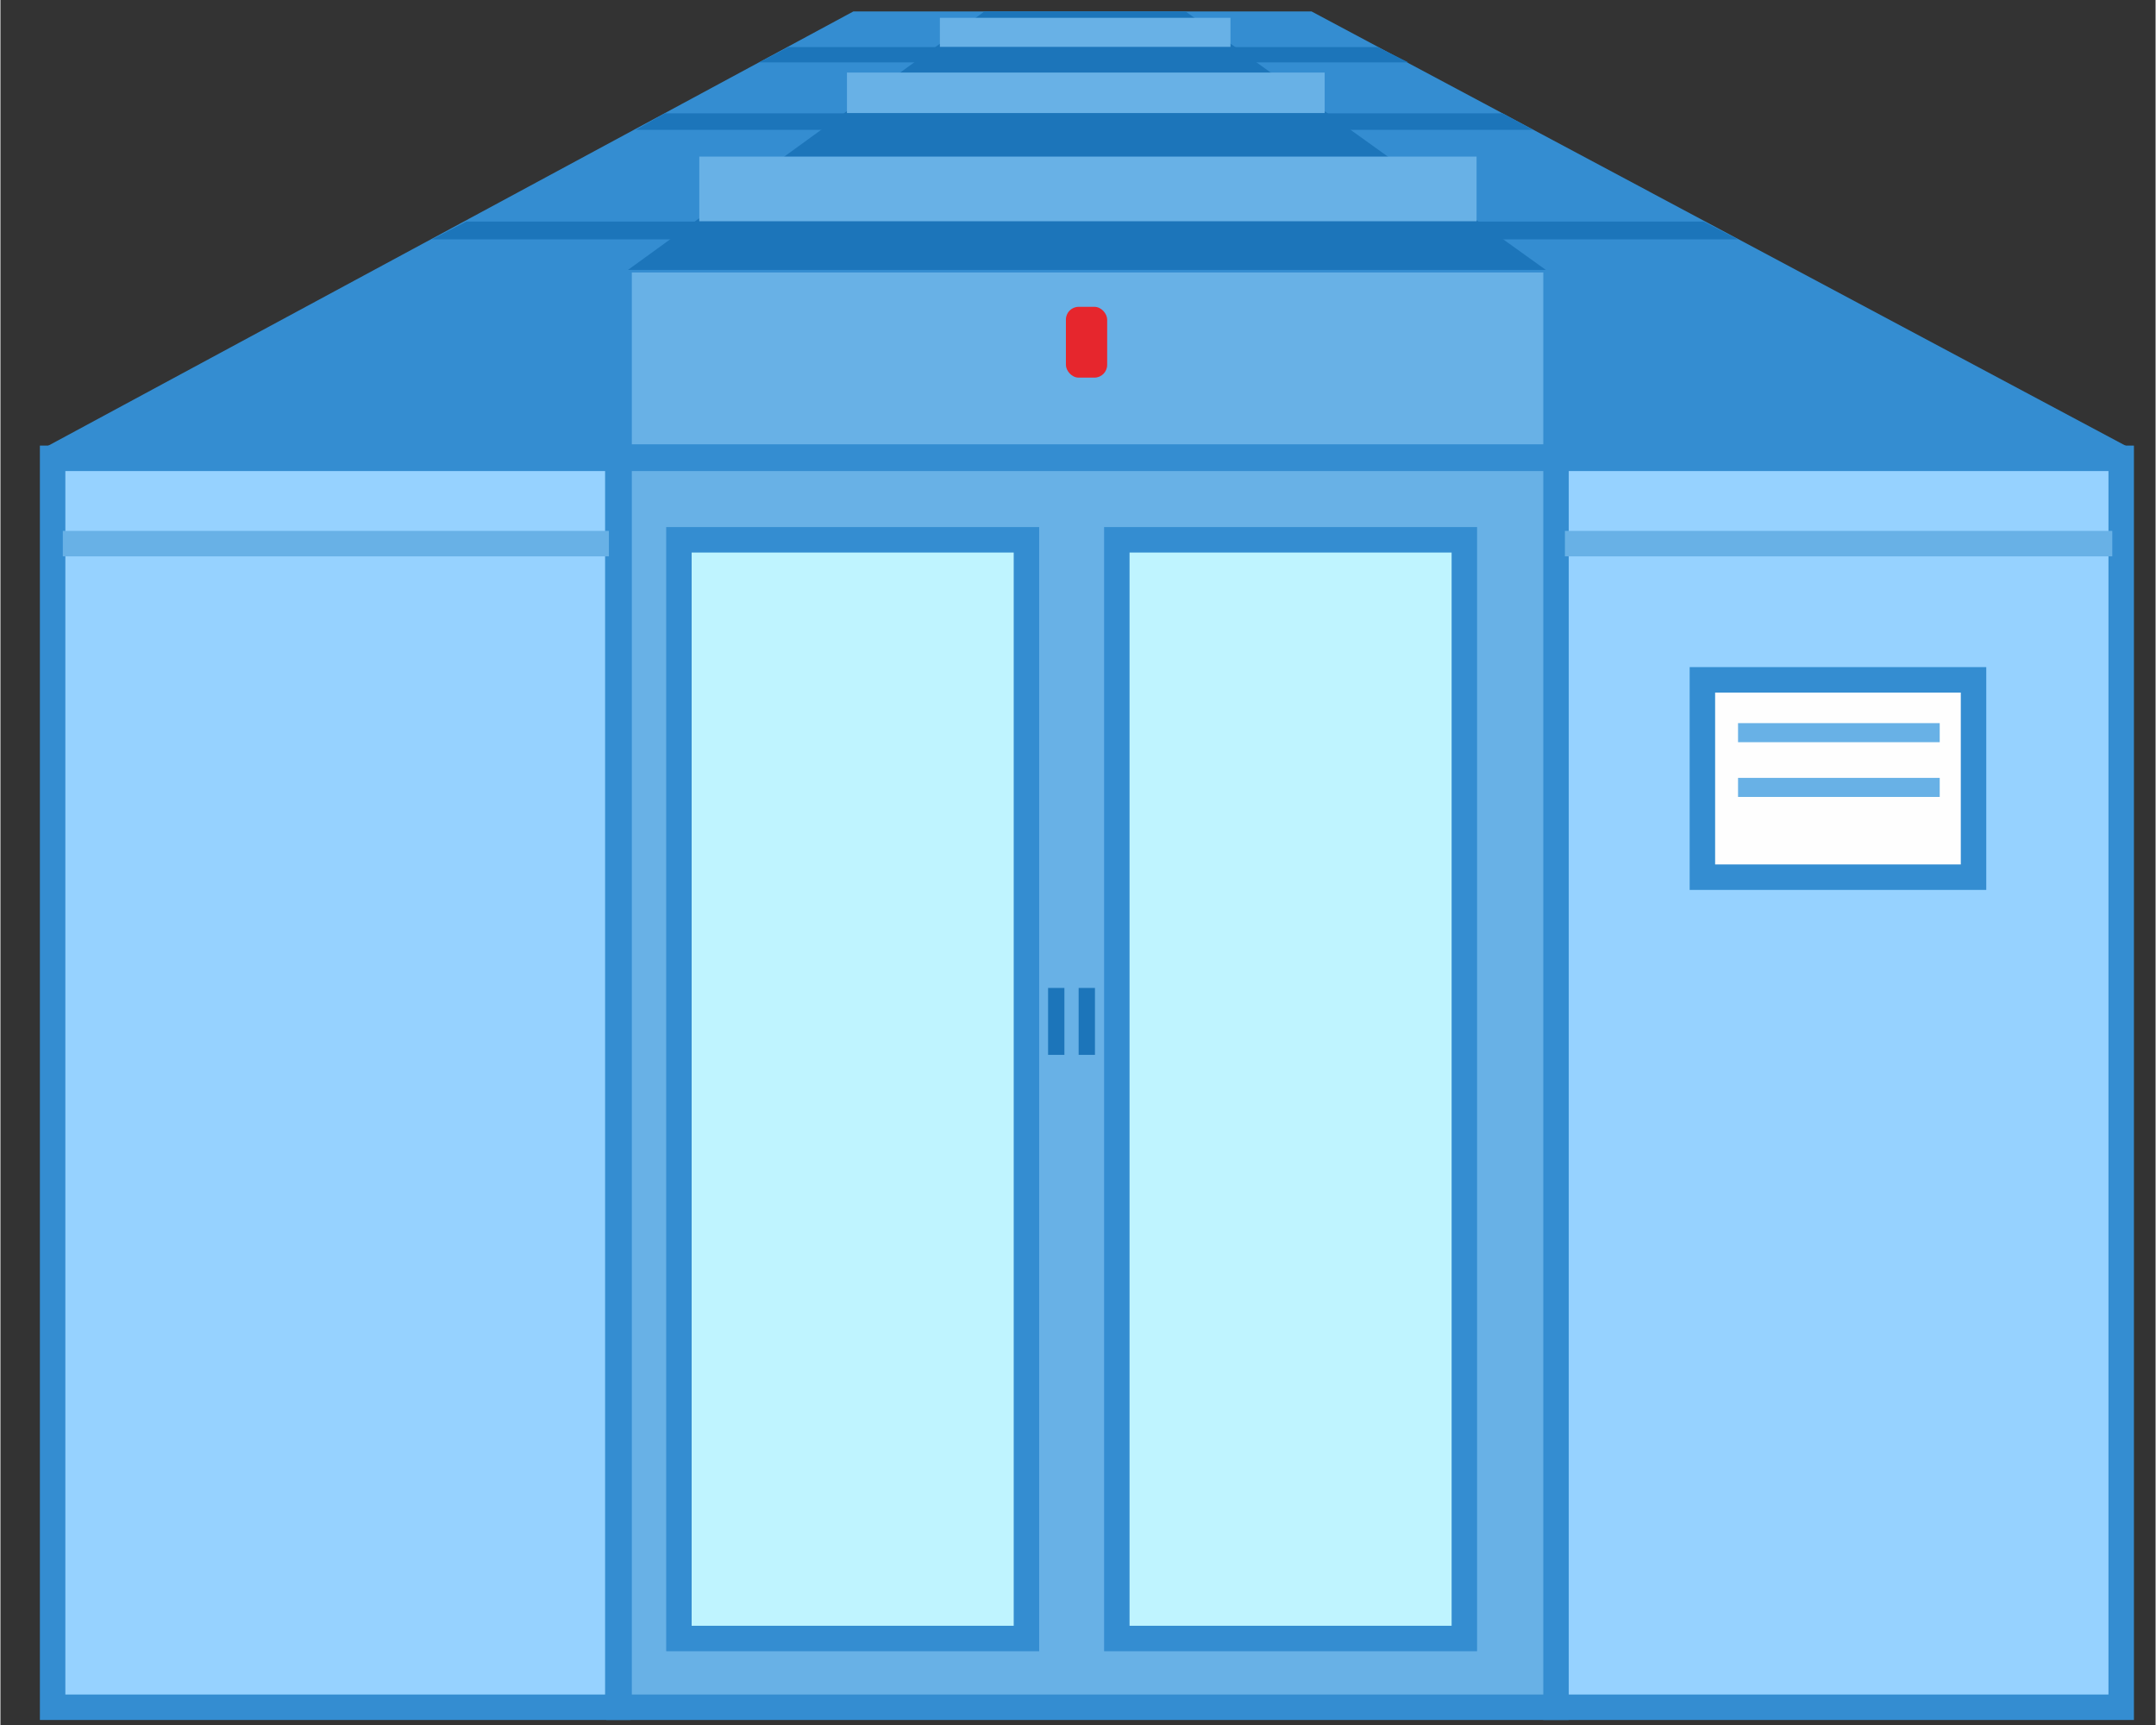<?xml version="1.0" encoding="UTF-8"?>
<!DOCTYPE svg PUBLIC "-//W3C//DTD SVG 1.1//EN" "http://www.w3.org/Graphics/SVG/1.1/DTD/svg11.dtd">
<!-- Creator: CorelDRAW X7 -->
<svg xmlns="http://www.w3.org/2000/svg" xml:space="preserve" width="16.933mm" height="13.547mm" version="1.1" style="shape-rendering:geometricPrecision; text-rendering:geometricPrecision; image-rendering:optimizeQuality; fill-rule:evenodd; clip-rule:evenodd"
viewBox="0 0 1693 1355"
 xmlns:xlink="http://www.w3.org/1999/xlink">
 <rect x="0" y="0" width="1693" height="1355" fill="#333333" stroke="none"/>
 <defs>
  <style type="text/css">
   <![CDATA[
    .str0 {stroke:#348DD1;stroke-width:20}
    .str1 {stroke:#348DD1;stroke-width:20}
    .str2 {stroke:#68B1E6;stroke-width:20}
    .fil5 {fill:none}
    .fil2 {fill:#FEFEFE}
    .fil8 {fill:#E6262D}
    .fil7 {fill:#1C75BA}
    .fil0 {fill:#348DD1}
    .fil3 {fill:#68B1E6}
    .fil1 {fill:#96D2FF}
    .fil4 {fill:#BFF4FF}
    .fil6 {fill:#1C75BA;fill-rule:nonzero}
   ]]>
  </style>
 </defs>
 <g id="图层_x0020_1">
  <g id="_2246834948528">
   <g>
    <polygon class="fil0" points="34,352 1673,352 1030,9 670,9 "/>
    <rect class="fil1 str0" x="1222" y="360" width="444" height="981"/>
    <rect class="fil2 str1" x="1337" y="534" width="213" height="155"/>
    <rect class="fil3 str1" x="486" y="360" width="736" height="981"/>
    <rect class="fil4 str1" x="533" y="424" width="273" height="863"/>
    <rect class="fil4 str1" x="877" y="424" width="273" height="863"/>
    <line class="fil5 str2" x1="1229" y1="427" x2="1659" y2= "427" />
    <rect class="fil3" x="1365" y="568" width="158.429" height="14.974"/>
    <rect class="fil3" x="1365" y="611" width="158.429" height="14.974"/>
    <polygon class="fil6" points="366,174 1338,174 1365,188 339,188 "/>
    <polygon class="fil6" points="522,89 1180,89 1204,102 499,102 "/>
    <rect class="fil7" x="823" y="776" width="12.822" height="52.571"/>
    <polygon class="fil6" points="619,37 1082,37 1106,49 596,49 "/>
    <rect class="fil7" x="847" y="776" width="12.822" height="52.571"/>
   </g>
   <g>
    <rect class="fil1 str0" x="41" y="360" width="444" height="981"/>
    <line class="fil5 str2" x1="49" y1="427" x2="478" y2= "427" />
    <rect class="fil3 str1" x="486" y="204" width="736" height="155"/>
    <rect class="fil8" x="837" y="241" width="32.41" height="55.613" rx="10" ry="10"/>
    <polygon class="fil7" points="493,212 1214,212 931,9 773,9 "/>
    <rect class="fil3" x="738" y="14" width="228.267" height="22.812"/>
    <rect class="fil3" x="549" y="123" width="610.607" height="50.781"/>
    <rect class="fil3" x="665" y="57" width="375.281" height="31.809"/>
   </g>
  </g>
 </g>
</svg>
